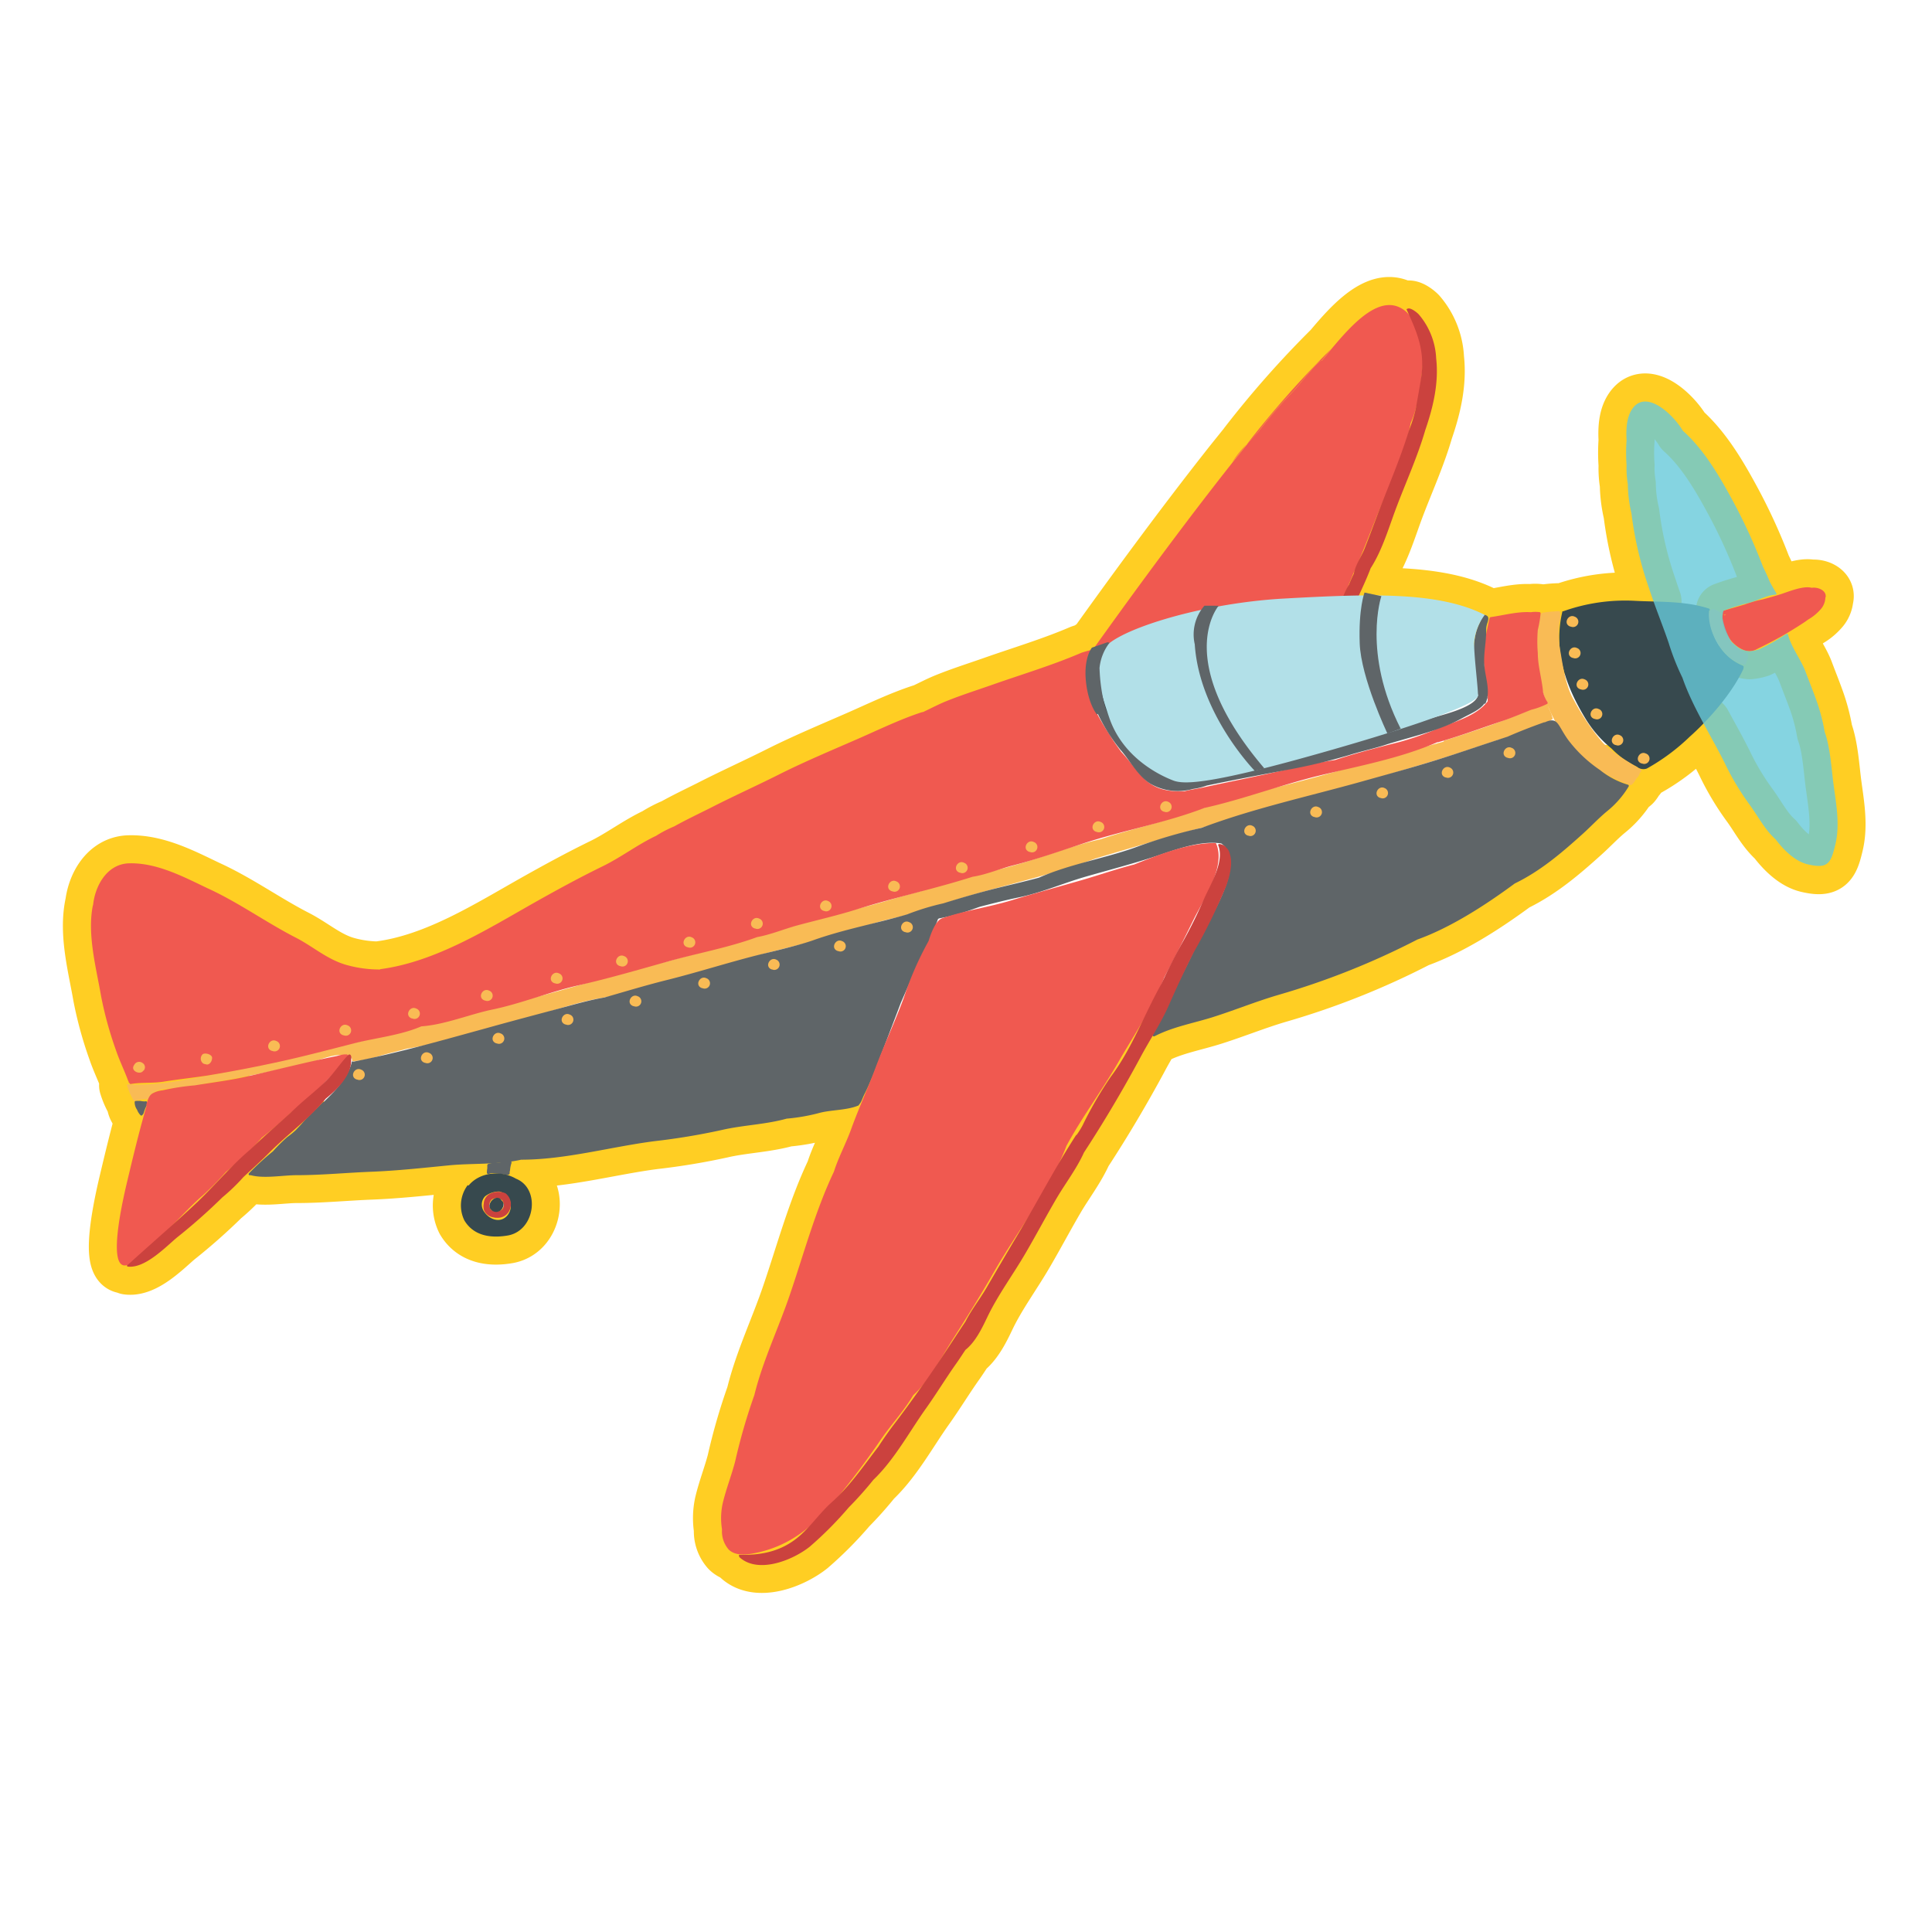 <svg xmlns="http://www.w3.org/2000/svg" width="1000" height="1000" viewBox="0 0 1000 1000"><defs><style>.cls-1{fill:none;stroke:#ffce23;stroke-linejoin:round;stroke-width:29px;}.cls-2{fill:#f05950;}.cls-3{fill:#cb423e;}.cls-4{fill:#37494e;}.cls-5{fill:#f9bb55;}.cls-6{fill:#5f6568;}.cls-7{opacity:0.8;}.cls-8{fill:#67c9d9;}.cls-9{fill:#b2e0e8;}</style></defs><title>ed_current</title><g id="outline"><path class="cls-1" d="M948.93,405.15c-1-7.83-1.68-18.64-4.47-26.31a97.17,97.17,0,0,0-4.63-17.27c-1.71-4.72-3.57-9.32-5.34-14.07-2.39-6.21-7.3-12.43-9-19a.62.62,0,0,0-.78-.41l-.09,0a104.1,104.1,0,0,1-14.13,8,24.23,24.23,0,0,1-4.91,1,13.44,13.44,0,0,1-1.56-.23,8.19,8.19,0,0,0,5.51-1,199.85,199.85,0,0,0,24.85-14.1l1.65-1.18a24.85,24.85,0,0,0,6.21-5.06,9.54,9.54,0,0,0,2.61-6.37l.12-.06c.53-3.48-3.95-5.37-7.21-4.88-4.47-1.21-12.12,2.08-16.06,3.32-3.11,1-6.21,1.83-9.32,2.7a55.34,55.34,0,0,0-9.32,2.64l-5.09,1.49-3.11.87-2.55.75a118.05,118.05,0,0,1,12.62-3.89c4.66-1.18,9.32-3.91,14.07-4.35a.5.5,0,0,0,.43-.75c-1.24-2-2.36-4-3.42-6-1.06-2.61-2.24-5.16-3.48-7.67a285.78,285.78,0,0,0-15.1-33.15c-7-13-15.19-27.31-26.41-37.28-4.72-8-17.46-20.16-24.85-12.86-4.22,4.22-4.63,11.49-4.26,17.83a88.63,88.63,0,0,0,0,12.89,50.26,50.26,0,0,0,.65,9.88,69.39,69.39,0,0,0,1.86,15,187,187,0,0,0,9,38.49c.77,2.39,1.59,4.78,2.44,7.15-3.09-.09-6.18-.17-9.24-.32a95.34,95.34,0,0,0-37.47,5.41h-.37a59,59,0,0,0-1.48,18.22A52.8,52.8,0,0,1,807,323a14.35,14.35,0,0,0,.47-6.21.59.59,0,0,0-.56-.43,63.21,63.21,0,0,0-8.64.81.4.4,0,0,0-.34.28.44.44,0,0,0-.25.22c-.17.36-.31.74-.47,1.11.06-.47.11-.95.16-1.42a.56.56,0,0,0-.4-.53,14.91,14.91,0,0,0-4.6,0c-6.87-.47-14.13,1.62-20.81,2.52a.9.9,0,0,0-.65.65c-.61,2.82-1.22,5.6-1.74,8.35,0-1,.07-2,0-3a11.67,11.67,0,0,1,.68-3.11c.62-2.05.87-3.45-1.43-4-14.39-7.31-32.87-9.77-55.12-10l-7.13-1.52s-.19.49-.46,1.51l-2.43,0c2-4.49,4.3-9.31,6.09-14.11,6.21-9.63,9.6-21.75,13.58-32.15,4.85-12.77,10.84-26,14.69-39.33,4.1-11.87,7.08-24.42,5.65-37.15a37.62,37.62,0,0,0-9-22.74c-.78-.87-4.54-4-6-2.83a.19.19,0,0,0-.19,0,.44.44,0,0,0,0,.56l1.05,2.3a15,15,0,0,0-1.67-1.71c-12.55-10.34-27.56,6.65-38.37,19.51-1.83,2.33-3.54,4.41-5.13,6.21h0c1.57-1.88,3.25-4,5.06-6.14a504.92,504.92,0,0,0-43.77,49.55l.44-.48-.34.41c-2.49,3.11-5,6.21-7.49,9.32-26.19,33.08-53.51,70.6-71.1,95.22l-1.6.55a9,9,0,0,0-.81,1.29,49.38,49.38,0,0,0-4.93,1.45c-15.13,6.49-30.76,11.12-46.26,16.59-7.89,2.76-15.84,5.28-23.58,8.42-4,1.62-8,3.76-12,5.62a.5.5,0,0,0-.4,0c-11.31,3.67-22.46,9.13-33.36,13.89-13.17,5.75-26.59,11.37-39.48,17.77-12.27,6.21-24.67,11.74-36.87,18-6.21,3.11-12.43,6.06-18.64,9.51a60.87,60.87,0,0,0-9.32,4.85c-9.54,4.5-18.08,11.09-27.62,15.75-11.53,5.62-23,11.87-34.17,18.14-24.85,14-51.88,31.22-80.77,35.1a.5.5,0,0,0-.31.19,63.13,63.13,0,0,1-17.71-2.45c-9.72-2.86-16.81-9.32-25.6-13.89-15.53-7.92-30-18.45-46-25.72-12.67-6.06-26.37-13.3-40.63-12.89-11.49.34-17.8,11.87-18.64,22.31v-.81c-3.11,15.16,1.62,32.28,4.19,47.19a191.05,191.05,0,0,0,7.7,28c1.55,4.6,3.63,9,5.41,13.48.93,2.33,1,2.73,1.15,2.64v.25a.65.65,0,0,0,.4.62l.19.28a.53.53,0,0,0,.59.25c5.53-.93,11.31-.31,16.93-1.21,7.42-1.18,14.91-2,22.37-3.11,2.55-.42,5.1-.87,7.66-1.32l-3.37.66c-14.23,2.64-30.1,6.21-44.64,5.16a.53.53,0,0,0-.28,0c-.34,0-.65.22-.59.59A37.09,37.09,0,0,0,69,569.36a.71.71,0,0,0,.9.46l.12-.05a18.64,18.64,0,0,1,6.55-.71h.07c-.2.49-.37,1-.53,1.48a1.35,1.35,0,0,0-.1-.28.81.81,0,0,0-.9-.16,9.6,9.6,0,0,1-2.24-.22,15.54,15.54,0,0,0-2.58,0,.62.62,0,0,0-.59.43,6.68,6.68,0,0,0,1.24,4.1,8.23,8.23,0,0,0,1.83,2.89.62.62,0,0,0,.78,0,3.32,3.32,0,0,0,1.06-2.05c.25-.56.43-1.18.59-1.55s.5-1,.71-1.55l.06,0h0c-.56,1.62-1,3.35-1.55,5.31-3.11,11.12-5.84,22.49-8.51,33.71C64.64,616.61,55.23,655,64.58,655a4.91,4.91,0,0,0,1.46-.26l-.18.14a.43.43,0,0,0,.19.71c8.67,1.18,19.2-9.6,25.29-14.82a299,299,0,0,0,23.77-21,99.13,99.13,0,0,0,10.84-10.44c4.57-4.32,9.32-8.51,13.73-13,5.58-5.58,11.81-10.71,17.73-16.11-.32.35-.65.7-1,1-1.06,1.24-2.24,2.42-3.36,3.63a44.94,44.94,0,0,1-4.44,3.63,91,91,0,0,0-7.42,7.39,138.81,138.81,0,0,0-12.43,11.43.59.59,0,0,0,.71.9h.22c6.87,1.89,16.74,0,23.8,0,12.8,0,25.72-1.27,38.52-1.77,13.61-.53,26.93-2,40.39-3.32,6.66-.65,14-.65,21.18-1-.29.08-.58.16-.87.26a.71.71,0,0,0-.53.68v1.62A11.37,11.37,0,0,0,252,607a.75.75,0,0,0,1.09.62,7.31,7.31,0,0,1,4.17-.22c-5.68-.14-11.35,2-14.8,6.31a.34.34,0,0,0-.62,0,17.58,17.58,0,0,0-1.52,18c4.91,8.2,14.07,9.32,22.8,7.74,13.92-2.76,16.71-24.23,3.91-29.36a19.37,19.37,0,0,0-4.62-1.94,1.79,1.79,0,0,0,1-.23.75.75,0,0,0,.37-.62v-.87a1.89,1.89,0,0,0,.19-.71,15.53,15.53,0,0,1,.71-3.73.73.73,0,0,0-.17-.78c1.74-.25,3.46-.55,5.14-.93,23,0,46.38-6.68,69.12-9.6a345.51,345.51,0,0,0,34.76-5.78c11-2.55,22.71-2.83,33.55-5.87a97.6,97.6,0,0,0,17.52-3.11c6.21-1.49,13.79-1.24,19.57-3.67a.68.68,0,0,0,.43-.56c1.24-1.18,1.55-3.11,3.11-6.06.76-1.53,1.48-3.1,2.18-4.69-3.13,7.75-6.45,15.43-9.3,23.27-2.73,7.64-6.59,14.6-9,22.24-9.57,20.13-15.53,42.37-22.71,63.41-5.81,17.27-14.1,34.36-18.48,52.25a301.91,301.91,0,0,0-9.94,34.36c-1.93,7.39-4.78,14.51-6.52,22a35.91,35.91,0,0,0-.28,13.11A14.41,14.41,0,0,0,377.13,802c4,4,11.15,2.49,15.87,1.4a61.48,61.48,0,0,0,25-12.47,50.28,50.28,0,0,1-7,6.26c-8.61,6.21-18.11,7.74-28.36,7.52a.34.34,0,0,0,0,.65.43.43,0,0,0,0,.5c9.66,8.95,27.71,1.62,36.47-5.37a188,188,0,0,0,20.16-20.29,183.56,183.56,0,0,0,12.77-14.32C462.9,755.6,470.73,741,479.28,729c5.47-7.67,10.34-15.72,15.78-23.39,1.65-2.33,3.11-4.63,4.66-6.93,5.09-4,8.54-11.12,11.25-16.81,5.59-11.71,13.51-22.27,20-33.49,5.44-9.32,10.56-19,16.09-28.43,4.38-7.42,10.31-15.19,14-23.42,10.28-15.72,20.1-32.31,29-48.84,2.09-3.95,4.36-7.79,6.6-11.64a.76.76,0,0,0,.26.24.78.78,0,0,0,.75,0c9.69-5,20.47-6.77,30.72-10.07,11.09-3.54,21.75-7.89,33-11.21a397,397,0,0,0,72.29-28.77c17.3-6.21,35.26-17.83,50.39-29,13.3-6.46,24.08-15.69,34.95-25.47,4.29-3.85,8.23-8.11,12.67-11.8a48.93,48.93,0,0,0,11.25-12.8.68.68,0,0,0-.13-1l-.05,0A42.4,42.4,0,0,1,830,400a61.35,61.35,0,0,0,13.89,6.37.75.75,0,0,0,.93-.71c0,1,1.68-1.83,2.33-2.8l.22-.22a5.09,5.09,0,0,0,1.43-2.52l.56-.68a.65.65,0,0,0-.16-1.12c-1.47-.95-3-1.86-4.45-2.77.81.45,1.63.88,2.47,1.28a5.31,5.31,0,0,0,5.22,1,106.68,106.68,0,0,0,22.18-16.46c2.31-2.06,4.7-4.35,7.08-6.79,3.7,6.85,7.56,13.63,11,20.56a135,135,0,0,0,12.71,21.31c4.57,6.21,7.92,13,13.58,18.11,4.57,6,10.38,11.56,16.84,13,10.22,2.33,11.8-.4,14.2-10.72S950.26,415.4,948.93,405.15Z"/><g id="Layer_8" data-name="Layer 8"><path class="cls-2" d="M736.38,188.74c-.84,9.69-2.14,21.16-6.21,30.23a139.58,139.58,0,0,1-10.22,31.41c-7.33,15.32-12.64,31.5-19.7,47-3.51,9.07-8,17.74-11.8,26.65h0c-.78.37-10.53,5-26.06,10.9-26.53,10.07-70,23.92-114.6,26.65,0,0,46.6-67.19,90.09-122.12,2.52-3.11,5-6.21,7.49-9.32s4.94-5.31,7-8a205,205,0,0,1,15.78-18.33c5.34-5.44,9.57-12,15.32-17a.4.4,0,0,1,.56,0c1.58-1.8,3.29-3.88,5.13-6.21,10.81-12.86,25.82-29.85,38.37-19.51C734.11,166.66,737.09,180.64,736.38,188.74Z"/><path class="cls-2" d="M637.74,239.32a66.26,66.26,0,0,1,7.49-9.32C642.77,233.11,640.26,236.21,637.74,239.32Z"/><path class="cls-2" d="M688.47,324c-1.15,2.61-8.39,4.57-10.84,5.72-1.62.75-3.11,1.4-4.82,2.05a14,14,0,0,1-8.73,2.67,2.89,2.89,0,0,0-.9.43.47.47,0,0,1-.62,0h0C677.94,329,687.7,324.41,688.47,324Z"/><path class="cls-2" d="M689,180.64c-1.83,2.21-3.54,4.32-5.13,6.21a.4.4,0,0,0-.56,0c-5.72,5-9.94,11.59-15.32,17a205,205,0,0,0-15.78,18.33c-2.05,2.67-4.54,5.28-7,8A504.94,504.94,0,0,1,689,180.64Z"/><path class="cls-3" d="M743.36,185.48a37.62,37.62,0,0,0-9-22.74c-.78-.87-4.54-4-6-2.83a.19.19,0,0,0-.19,0h0a.43.43,0,0,0,0,.56h0c5.59,12.12,9.54,21.56,7.33,35.51-.81,5.19-1.77,10.31-2.7,15.53a76.42,76.42,0,0,1-3.51,11.21h0c-4.5,14.79-10.75,29-16.22,43.49-2.27,6-4.47,12-6.87,18-1.58,3.91-4.72,8.29-5.44,12.67h0c-.93,1.9-1.74,3.82-2.55,5.75-2.3,3.54-3.42,7.8-5.44,11.49-1.09,2-1.71,4-3.11,5.87-.43.68-1.65,2.08-1.4,3.11a.59.59,0,0,0,0,.43v.22a.59.59,0,0,0,.5.28l3.11,1.43a.44.44,0,0,0,.5.43c.25,0,.31.22.47,0,1.34-1.37,3.11-2,4-3.76A15.75,15.75,0,0,0,698,319a86.17,86.17,0,0,0,4.57-9.07c2.24-4.94,4.85-10.41,6.87-15.81,6.21-9.63,9.6-21.75,13.58-32.15,4.85-12.77,10.84-26,14.69-39.33h0C741.81,210.77,744.79,198.22,743.36,185.48Z"/><path class="cls-4" d="M902.08,344.54c-11.56-4.6-17.3-16.65-17.52-28.33a.65.65,0,0,0,0-1.21c-12.24-4-25.29-3.36-38-4a95.34,95.34,0,0,0-37.47,5.41h-.37c-4.85,20.22,1.52,38.58,12.15,55.92a60.55,60.55,0,0,0,13.3,15.16,45.7,45.7,0,0,0,13,9.32,5.31,5.31,0,0,0,5.22,1,106.68,106.68,0,0,0,22.18-16.46c10.25-9.13,22-22.68,27.8-35.1a.75.75,0,0,0,0-.47.78.78,0,0,0-.37-1.21Z"/><path class="cls-5" d="M903.85,338a18.2,18.2,0,0,1-10-10.1c-1.46-2.83-3.95-6.74-2.86-10.07a.37.37,0,0,0-.19-.43,9.51,9.51,0,0,0-4.41-2.21.34.34,0,0,0-.4.4c-2.52.37-1.15,7.21-.37,9.79,2.36,7.92,8.73,17,17.37,18.64a.53.53,0,0,0,.65-.37h0C903.88,342.43,906.12,338.73,903.85,338Z"/><path class="cls-2" d="M944.95,309.12c.53-3.48-3.95-5.37-7.21-4.88-4.47-1.21-12.12,2.08-16.06,3.32-3.11,1-6.21,1.83-9.32,2.7h0a55.33,55.33,0,0,0-9.32,2.64l-5.09,1.49-3.11.87h0l-2.73.81a.47.47,0,0,0-.34.43l-.19.22v.37c-.37,1.15,1.43,1.65,1.8.5-1,2.76-2-2.36-2,2.83a23.8,23.8,0,0,0,2.73,8.36,17.4,17.4,0,0,0,8.73,7.83,8.2,8.2,0,0,0,6.65-.71,199.87,199.87,0,0,0,24.85-14.1l1.65-1.18a24.85,24.85,0,0,0,6.21-5.06,9.54,9.54,0,0,0,2.61-6.37Z"/><path class="cls-5" d="M849.24,398.31c-6.83-4.41-14.13-8-19.79-14.07a123.76,123.76,0,0,1-14.6-21.5c-4.26-6.93-5.81-17.43-7.15-25.32A52.81,52.81,0,0,1,807,323a14.35,14.35,0,0,0,.47-6.21.59.59,0,0,0-.56-.43,63.22,63.22,0,0,0-8.64.81.4.4,0,0,0-.34.28.43.43,0,0,0-.25.22c-6,12.43-2.45,31.07,1.74,43.31,7.15,20.53,23.21,38.71,44.45,45.36a.75.75,0,0,0,.93-.71c0,1,1.68-1.83,2.33-2.8l.22-.22h0a5.09,5.09,0,0,0,1.43-2.52l.56-.68a.65.65,0,0,0-.16-1.12Z"/><path class="cls-5" d="M803.69,371.66l-.31-.65a.34.34,0,0,0,0-.19,17.37,17.37,0,0,0-1.68-4,14.28,14.28,0,0,1-.43-2,.93.93,0,0,0-1.37-.78,9.57,9.57,0,0,1-2.3,1,65.61,65.61,0,0,0-7.58,3.11c-13.86,5.87-28.18,10.72-42.53,15.19a.34.34,0,0,0-.22.5c-7.11,2.05-36.38,9.72-39.48,10.66q-25.21,7.74-50.79,13.92c-17.09,4.1-34.17,9.82-50.95,15.19-12,3.82-24.32,6.74-36.28,10.75-16.62,3.73-32.9,10.53-49.36,14.79-14.2,3.67-29.64,7.15-43.8,12.15-9.07,2.21-18,5.25-27.06,7.58-12.64,3.26-25.32,6.52-37.87,10.13-10.53,3.11-21.28,5.59-31.62,9.1-11,3.73-22.71,6-33.86,9.32-18.64,4.44-37.43,10-55.92,15.19-19.7,5.56-39.83,9.85-59.52,15.53-14.54,2.92-28.92,7.11-43.34,10.66-11.77,2.89-24.08,5.28-35.79,8.82-13.58,2.39-26.9,5.84-40.39,8.39-14.23,2.64-30.1,6.21-44.64,5.16a.53.53,0,0,0-.28,0c-.34,0-.65.22-.59.59A37.09,37.09,0,0,0,69,569.36a.71.71,0,0,0,.9.46l.12-.05a18.64,18.64,0,0,1,6.55-.71.62.62,0,0,0,.59-.47c.47-2.27,3.11-3.76,6.68-4.75,7.24-1,15-.75,21.9-2.92h0c9.1-1.4,18.14-3.11,27.18-4.88s17.12-3.85,25.69-5.62c7.8-1.62,15.53-6.46,23-3.29a2.45,2.45,0,0,1,.59,1.65.53.53,0,0,0,.53.53,59.68,59.68,0,0,0,14.85-3.11c4.32-1.18,8.61-2.17,12.86-3.36,21.22-3.45,42.59-10.78,63.28-16.22,11.87-3.11,23.61-7.46,35.69-9.72a204,204,0,0,0,31.25-8c16.34-2.86,32.9-9,48.49-13.48,16.28-4.69,33.71-8,49.71-13.76,7.67-1.62,15.16-4.6,22.83-6.21a282.69,282.69,0,0,0,30.91-9c24.67-7.89,50-12.89,74.31-22.06q20.81-6.21,41.66-12.27c20-5.72,40.66-10.44,60.33-17.21,10.53-1.52,21-5.56,31.07-8.45,11.87-3.39,23.61-7.11,35.45-10.59,12.64-3.73,25-7.86,37.53-12.08,9.32-3.11,22.62-5.19,30.35-11.46A.56.56,0,0,0,803.69,371.66Z"/><path class="cls-6" d="M842.74,406.2a42.4,42.4,0,0,1-14.63-7.67,68.87,68.87,0,0,1-16.59-15.78c-5.47-7.7-5.06-12-12-8.85a.4.4,0,0,0-.4,0c-6.21,2.21-12.64,4.69-18.86,7.42-12.18,3.91-24.26,8.14-36.5,12-12.77,4-25.82,7.52-38.74,11.15-27.49,7.7-56.2,13.92-83,24a263.56,263.56,0,0,0-33.46,9.82c-16.4,6-34.76,8.88-50.82,16-8.7,2.33-17.49,4.29-26.22,6.55-7.8,2.05-15.53,4.32-23.3,6.74a127.86,127.86,0,0,0-18.64,5.69c-16.19,4.75-32.93,7.77-48.8,13.45-8.82,3.11-27.21,7.27-27.4,7.33-16.81,4.22-32.49,9.32-48.8,13.36-10.66,2.67-21.16,5.87-31.69,8.88-8,1.37-16.06,3.73-23.7,5.78-12.43,3.32-24.85,6.59-37.28,10.07-22.65,6.21-45.88,12.89-69,17.37a.53.53,0,0,0-.87.25h0a.4.4,0,0,0,0,.22c-2.08,7.86-8.17,14.35-14.51,20.44a.31.31,0,0,0-.31,0c-1.15,1.09-2.27,2.27-3.42,3.45-2.64,2.49-5.16,4.94-7.33,7.42-1.06,1.24-2.24,2.42-3.36,3.63a45,45,0,0,1-4.44,3.63,91,91,0,0,0-7.42,7.39,138.8,138.8,0,0,0-12.43,11.43.59.59,0,0,0,.71.9h.22c6.87,1.9,16.74,0,23.8,0,12.8,0,25.72-1.27,38.52-1.77,13.61-.53,26.93-2,40.39-3.32,11.74-1.15,25.5-.25,37.28-2.92,23,0,46.38-6.68,69.12-9.6a345.54,345.54,0,0,0,34.76-5.78c11-2.55,22.71-2.83,33.55-5.87a97.61,97.61,0,0,0,17.52-3.11c6.21-1.49,13.79-1.24,19.57-3.67a.68.68,0,0,0,.43-.56c1.24-1.18,1.55-3.11,3.11-6.06,3.45-6.93,6.21-14.69,9.13-22,3.11-8.11,6.21-16.31,9.32-24.51,2.73-6.21,5.44-12.61,8.45-18.79a237,237,0,0,0,10.84-24.67l.53-.28A81.24,81.24,0,0,0,496,473c3.79-.93,7.52-2.42,11.28-3.7,6.74-1.74,13.54-3.48,20.32-4.88,11.93-2.49,23-7.42,34.64-10.75s22.65-6.21,33.83-9.79,24.6-9.1,36.07-7.3C646,446.34,625.5,476,620.38,487.1c-7.52,16.25-16.28,32-23.8,48.18a.78.78,0,0,0,1.06,1.06c9.69-5,20.47-6.77,30.72-10.07,11.09-3.54,21.75-7.89,33-11.21a397,397,0,0,0,72.29-28.77h0c17.3-6.21,35.26-17.83,50.39-29,13.3-6.46,24.08-15.69,34.95-25.47,4.29-3.85,8.23-8.11,12.67-11.8a48.93,48.93,0,0,0,11.25-12.8.68.68,0,0,0-.13-1Z"/><path class="cls-6" d="M75.11,570.08a9.6,9.6,0,0,1-2.24-.22,15.53,15.53,0,0,0-2.58,0,.62.62,0,0,0-.59.43,6.68,6.68,0,0,0,1.24,4.1,8.23,8.23,0,0,0,1.83,2.89.62.62,0,0,0,.78,0,3.32,3.32,0,0,0,1.06-2.05c.25-.56.43-1.18.59-1.55.43-1,1.37-2.42.81-3.45A.81.81,0,0,0,75.11,570.08Z"/><path class="cls-2" d="M179.31,545.75h-1.09a21.74,21.74,0,0,0-3.76.81c-15.53,3.11-31.07,7.11-46.6,10.62-8.85,2-18,3.11-27,4.6a125.29,125.29,0,0,0-16.62,2.55A13.33,13.33,0,0,0,78.87,566c-1.83,1.06-2.49,3.73-3.11,5.59a.43.43,0,0,0,.21.58h0c-.56,1.62-1,3.36-1.55,5.31-3.11,11.12-5.84,22.49-8.51,33.71C64.64,616.61,55.23,655,64.58,655c4.75,0,10.66-8.51,14.1-11.21,9.54-7.52,17.12-17.15,26.31-25.07a140.36,140.36,0,0,0,11.93-12.12,152.56,152.56,0,0,0,18.64-17.8A181.42,181.42,0,0,0,150.41,576a109.57,109.57,0,0,0,16.65-14.63c2.8-3.11,5.75-5.78,8.54-8.73a18.64,18.64,0,0,0,4.44-5.78.78.78,0,0,0-.75-1.12Z"/><path class="cls-3" d="M181.6,546.34a.78.78,0,0,0-1.27-.34c-3.29,3.29-5.75,7-8.82,10.53-5.44,6.21-12.24,11.09-18.24,16.74-7.83,7.36-16.06,14.32-23.77,21.75-10.16,8.61-18.79,19.17-28.49,28.24-11.28,10.59-23,20.63-34.45,31.07a4.35,4.35,0,0,0-.71.53.43.43,0,0,0,.19.71c8.67,1.18,19.2-9.6,25.29-14.82a299.06,299.06,0,0,0,23.77-21,99.13,99.13,0,0,0,10.84-10.44c4.57-4.32,9.32-8.51,13.73-13,9.32-9.32,20.5-17.4,28.89-27.59,6-4.91,13.58-12.18,13.17-20.38h0A2.73,2.73,0,0,0,181.6,546.34Z"/><path class="cls-6" d="M264.74,602c.25-.87-.65-1.21-1.27-.84,0,0,0-.16-.28-.22h-.4a3.51,3.51,0,0,0-1.9.31,16,16,0,0,1-4.19.59h-.59a11.71,11.71,0,0,0-3.36.62.71.71,0,0,0-.53.68v1.62A11.37,11.37,0,0,0,252,607a.75.75,0,0,0,1.09.62c2-.93,4.32,0,6.43,0,1.24,0,2.8,1,3.91.31a.75.75,0,0,0,.37-.62v-.87a1.89,1.89,0,0,0,.19-.71A15.53,15.53,0,0,1,264.74,602Z"/><path class="cls-4" d="M267.07,610.09c-7.83-4.6-19-3.32-24.57,3.6a.34.34,0,0,0-.62,0,17.58,17.58,0,0,0-1.52,18c4.91,8.2,14.07,9.32,22.8,7.74C277.07,636.68,279.87,615.21,267.07,610.09Zm-8.67,6.62a7.67,7.67,0,0,1,4,12.64c-3.73,4-9.13,1.68-11.68-2a6.21,6.21,0,0,1,.31-8.08,11.68,11.68,0,0,1,7.39-2.55Z"/><path class="cls-3" d="M261.66,617.67a9.32,9.32,0,0,0-8.48.47,6,6,0,0,0-2.8,4.85,6.65,6.65,0,0,0,0,2.7V626a6.21,6.21,0,0,0,5.09,4.13,6.93,6.93,0,0,0,1.06.19H257a6.9,6.9,0,0,0,1,0,6.59,6.59,0,0,0,6-4.54A7.15,7.15,0,0,0,261.66,617.67Zm-7,3.11a4.54,4.54,0,0,1,5.13.34,3.85,3.85,0,0,1,.22,4.82,4.91,4.91,0,0,1-5.9.25,4,4,0,0,1,.59-5.47Z"/><path class="cls-4" d="M259.67,621.43a3.45,3.45,0,0,0-.59-.78c-1.77-1.62-4.47,0-5.28,1.9a2.83,2.83,0,0,0-.19,2.83,3.63,3.63,0,0,0,5.62,1C260.6,625.19,261.35,622.55,259.67,621.43Z"/><path class="cls-2" d="M800.77,363.15a17.05,17.05,0,0,1-2.08-4.88c-.56-6.71-2.7-13.33-2.73-20.22a75,75,0,0,1,0-12,58.32,58.32,0,0,0,1.46-8.64.56.56,0,0,0-.4-.53,14.91,14.91,0,0,0-4.6,0c-6.87-.47-14.13,1.62-20.81,2.52a.9.9,0,0,0-.65.65C769,329,767,337.46,768.37,346.22a15.07,15.07,0,0,0,.84,5.47,14.17,14.17,0,0,0,.22,3.11A38.27,38.27,0,0,1,770,363c-5.78,7.7-17.33,10.59-25.75,14.07a151.7,151.7,0,0,1-19.88,7c-11.09,2.8-22.4,5.69-33.33,9.32-12.43,1.74-24.6,4.91-36.66,7.52-10.5,2.27-21,4.35-31.59,6.68-3.11.68-6.52,1.09-9.6,1.93-9.32.31-16.12-.87-22.77-8.33-3.11-3.6-6-7.61-10.16-12.12-2.05-2.89-4.22-5.81-6-8.95a112.34,112.34,0,0,1-7.3-12.43l-1.27-3.26c-2.58-7.83-6.68-22,0-28,.62-.56-5.47,1.21-6.21,1.55-15.13,6.49-30.75,11.12-46.26,16.59-7.89,2.76-15.84,5.28-23.58,8.42-4,1.62-8,3.76-12,5.62a.5.5,0,0,0-.4,0c-11.31,3.67-22.46,9.13-33.36,13.89-13.17,5.75-26.59,11.37-39.48,17.77-12.27,6.21-24.67,11.74-36.87,18-6.21,3.11-12.43,6.06-18.64,9.51a60.85,60.85,0,0,0-9.32,4.85c-9.54,4.5-18.08,11.09-27.62,15.75-11.53,5.62-23,11.87-34.17,18.14-24.85,14-51.88,31.22-80.77,35.1a.5.5,0,0,0-.31.19,63.13,63.13,0,0,1-17.71-2.45c-9.72-2.86-16.81-9.32-25.6-13.89-15.53-7.92-30-18.45-46-25.72-12.67-6.06-26.37-13.3-40.63-12.89-11.49.34-17.8,11.87-18.64,22.31v-.81c-3.11,15.16,1.62,32.28,4.19,47.19a191.05,191.05,0,0,0,7.7,28c1.55,4.6,3.63,9,5.41,13.48.93,2.33,1,2.73,1.15,2.64v.25a.65.65,0,0,0,.4.62l.19.28a.53.53,0,0,0,.59.25c5.53-.93,11.31-.31,16.93-1.21,7.42-1.18,14.91-2,22.37-3.11q18.64-3.08,37.28-7.15c13.36-2.89,26.56-6.46,39.83-9.79,11-2.73,23.33-4,33.92-8.57,12.27-.87,24.85-6.21,36.78-8.7,14.91-3.11,29.23-9,44.11-12.43,15.91-3.6,31.75-8.26,47.47-12.64,14.94-4.16,30.82-7.05,45.45-12.43,6.9-1.24,14-4.19,20.6-6,10.34-2.8,20.78-5.16,31.07-8.39,19.73-6.21,40.14-10.56,59.86-16.84,7.15-1.09,14.45-4.29,21.4-6,11.93-3.11,23.45-7.11,35.1-11,20.88-6.93,43-10.75,63.56-18.64,20.16-4.5,39.73-12,59.8-16.84s41.69-8.88,60.73-17.18a.65.65,0,0,0,.43,0c11-3.11,21.9-7.18,32.81-10.84,5.22-1.74,10.19-3.88,15.28-5.93a39.21,39.21,0,0,0,8.39-3.11A.9.9,0,0,0,800.77,363.15Z"/><path class="cls-2" d="M629.51,436.71a.71.71,0,0,0-.62-.37c-13.92,0-28.77,5.93-41.85,11.12-9.1,2.33-18.11,5.47-27.09,8.08-12.08,3.51-24.29,6.77-36.32,10.44s-24.29,5.28-36,9.32c-3.11,1.12-5.47,6.8-7,11.77a168.59,168.59,0,0,0-12.77,29.23c-4.54,12.43-10.19,24.26-14.79,36.63-3.91,10.5-8.61,20.75-12.43,31.28-2.73,7.64-6.59,14.6-9,22.24-9.57,20.13-15.53,42.37-22.71,63.4-5.81,17.27-14.1,34.36-18.48,52.25a301.93,301.93,0,0,0-9.94,34.36c-1.93,7.39-4.78,14.51-6.52,22a35.91,35.91,0,0,0-.28,13.11A14.41,14.41,0,0,0,377.13,802c4,4,11.15,2.49,15.87,1.4,19.29-4.57,31.56-16.93,43.49-32,6.62-8.29,13.11-17,19.14-25.85,5.44-8,12.18-15.13,17.09-23.45,8.54-7.49,15.07-20.6,21-29.79,7.15-11.18,14.2-22.52,20.78-34C526.71,637,543.21,616.27,552,593.09c8.11-15,18.64-29,27.06-43.71,7.8-13.58,17.92-28.24,23.58-43.49,5.22-9.85,10.22-19.85,15.1-29.79S634.64,448.64,629.51,436.71Z"/><path class="cls-3" d="M636.56,442a5.78,5.78,0,0,0-1-2.33,10.62,10.62,0,0,0-1-1.09l-.22-.28h0a5.16,5.16,0,0,0-3.11-1.43h-.4a.53.53,0,0,0-.28.65c3.42,8.36-4.13,20.44-7.46,28a245.73,245.73,0,0,1-11,22.21c-4.1,7.21-7.49,14.13-10.9,21.44C592.26,525,586,542.58,575,557.25a197.6,197.6,0,0,0-14.63,25.19,43.13,43.13,0,0,1-3.11,5,.4.4,0,0,0-.34.19c-10.75,16.62-19.82,34.17-30,51.2q-8.29,13.92-16.46,28c-3.39,5.78-7.7,11.18-10.72,17.18-7.46,11.15-14.66,22.52-22.52,33.43-4.38,6.21-8.73,12.21-13.23,18.17-3.11,4-6.4,8.61-9.32,13.14-7.7,10-14.69,20.38-24.36,29-6.93,6.21-11.68,14-19.29,19.51-8.61,6.21-18.11,7.74-28.36,7.52a.34.34,0,0,0,0,.65.43.43,0,0,0,0,.5c9.66,8.95,27.71,1.62,36.47-5.37a188,188,0,0,0,20.16-20.29,183.6,183.6,0,0,0,12.77-14.32C462.9,755.6,470.73,741,479.28,729c5.47-7.67,10.34-15.72,15.78-23.39,1.65-2.33,3.11-4.63,4.66-6.93,5.09-4,8.54-11.12,11.25-16.81,5.59-11.71,13.51-22.27,20-33.49,5.44-9.32,10.56-19,16.09-28.43,4.38-7.42,10.31-15.19,14-23.42,10.28-15.72,20.1-32.31,29-48.84,4.94-9.32,10.87-18.08,15.07-27.68s8.29-18.2,12.77-27.15a298.23,298.23,0,0,0,16.74-34.17C636.31,454,638.27,447.21,636.56,442Z"/><path class="cls-6" d="M769.93,322.26c.62-2.05.87-3.45-1.43-4-1.27-.31-2.05,2-2.45,3.82-5.44,10.28-3.11,26.59-1.06,37.9-1.65,6.87-21.75,10.66-27.62,12.83-6.77,2.49-14.79,3.85-21.4,7-18.89,4.54-37.47,10.66-56.45,15-8.76,2-17.8,2.42-26.56,4.22s-20.29,5.5-28.7,2.76A54.89,54.89,0,0,1,592,393.34c-3.7-4.13-7.49-8-10.94-12.43a81.83,81.83,0,0,1-13.23-28h-.43a16.19,16.19,0,0,0,0,14.79A93,93,0,0,0,579.87,388c5.22,5.84,9,13.79,15.87,17.83a28.7,28.7,0,0,0,21.75,2.52,33.08,33.08,0,0,0,7.11-1.74c13.61-2.86,27.24-5.41,40.94-8a303.92,303.92,0,0,0,33.15-7.89c6.52-2.05,13.27-3.42,19.7-5.62,14.66-4.41,27-7.15,38-13.14,4.91-2.67,9.51-4.44,11.9-7.77a.43.43,0,0,0,.6-.14l0,0a12.21,12.21,0,0,0,.84-2.39.43.43,0,0,0,.19-.34v-.65c.78-4.94-1-10.38-1.52-15.25-.81-6.77,1.06-13.3.84-19.91A11.67,11.67,0,0,1,769.93,322.26Z"/><path class="cls-4" d="M617.05,399.4C609,389.27,598.41,381.51,591,370.54a152.22,152.22,0,0,1-9.51-14c-2.7-5.22-3.29-10.78-5.34-16.15a.75.75,0,0,0-1.43,0c-3.63,9.63,7.05,21.75,11.62,29a173.62,173.62,0,0,0,28.39,32.06h0A1.54,1.54,0,1,0,617.05,399.4Z"/><path class="cls-4" d="M613.11,400.46a22.74,22.74,0,0,0-4.82-4.75c-.81-.9-1.52-1.74-2-2.3-3.95-5.22-8.57-10-12.8-15.07-8.79-10.44-17.15-21.75-18.83-35.63a.81.81,0,0,0-1.55-.22,10.41,10.41,0,0,0-.68,1.74v.19c-2.05,3.11-4.85,6.21-4.22,10a62.38,62.38,0,0,0,10.13,23.08c7,10.75,19.73,28,34.64,24.67h.19a.59.59,0,0,0,.43-.68A.81.81,0,0,0,613.11,400.46Z"/><g class="cls-7"><path class="cls-8" d="M948.93,405.15c-1-7.83-1.68-18.64-4.47-26.31a97.17,97.17,0,0,0-4.63-17.27c-1.71-4.72-3.57-9.32-5.34-14.07-2.39-6.21-7.3-12.43-9-19a.62.62,0,0,0-.78-.41l-.09,0a104.1,104.1,0,0,1-14.13,8,24.23,24.23,0,0,1-4.91,1,13.45,13.45,0,0,1-5.59-1.74c-.75-.62-1.55-1.18-2.27-1.83l-1.52-1.37a35,35,0,0,1-4.57-12,9.32,9.32,0,0,1,.53-4.07,118,118,0,0,1,12.77-3.95c4.66-1.18,9.32-3.91,14.07-4.35a.5.5,0,0,0,.43-.75c-1.24-2-2.36-4-3.42-6-1.06-2.61-2.24-5.16-3.48-7.67a285.8,285.8,0,0,0-15.1-33.15c-7-13-15.19-27.31-26.41-37.28-4.72-8-17.46-20.16-24.85-12.86-4.22,4.22-4.63,11.49-4.26,17.83a88.64,88.64,0,0,0,0,12.89,50.27,50.27,0,0,0,.65,9.88,69.4,69.4,0,0,0,1.86,15,187,187,0,0,0,9,38.49c3.11,9.63,7,19,10.28,28.61a124.26,124.26,0,0,0,7.11,18c5.41,15.53,14.63,29.54,21.93,44.24a135,135,0,0,0,12.71,21.31c4.57,6.21,7.92,13,13.58,18.11,4.57,6,10.38,11.56,16.84,13,10.22,2.33,11.8-.4,14.2-10.72S950.26,415.4,948.93,405.15Z"/></g><path class="cls-5" d="M73.74,550.16a2.89,2.89,0,0,0-4.29,1.06c-2.24,3.11,3.11,5.28,4.6,3.11a5.13,5.13,0,0,0,.43-.34,2.58,2.58,0,0,0-.75-3.82Z"/><path class="cls-5" d="M105,545.6a3.11,3.11,0,0,0,0,4.72,2.64,2.64,0,0,0,1.4.5h0c1.9.81,3.32-1.43,3.36-3C110.15,545.91,106.49,544.76,105,545.6Z"/><path class="cls-5" d="M142.93,538.79c-3.11-1.46-5.75,3.11-2.92,4.82a2.7,2.7,0,0,0,1.12.4,2.18,2.18,0,0,0,.59.16,2.76,2.76,0,0,0,1.21-5.37Z"/><path class="cls-5" d="M179.8,530.68c-3.11-1.46-5.75,3.11-2.92,4.82a2.64,2.64,0,0,0,1.12.4,1.93,1.93,0,0,0,.59.16,2.76,2.76,0,0,0,1.21-5.37Z"/><path class="cls-5" d="M186.85,553.61c-3.11-1.46-5.75,3.11-2.92,4.82a2.8,2.8,0,0,0,1.12.4,2.14,2.14,0,0,0,.59.16,2.76,2.76,0,0,0,1.21-5.37Z"/><path class="cls-5" d="M215.37,522c-3.11-1.46-5.75,3.11-2.92,4.82a2.67,2.67,0,0,0,1.12.4,2.14,2.14,0,0,0,.59.16,2.76,2.76,0,0,0,1.21-5.37Z"/><path class="cls-5" d="M222,544.94c-3.11-1.46-5.75,3.11-2.92,4.82a2.77,2.77,0,0,0,1.12.4,1.93,1.93,0,0,0,.59.16,2.76,2.76,0,0,0,1.21-5.37Z"/><path class="cls-5" d="M259.08,534.88c-3.11-1.46-5.75,3.11-2.92,4.82a2.67,2.67,0,0,0,1.12.4,1.83,1.83,0,0,0,.59.16,2.76,2.76,0,0,0,1.21-5.37Z"/><path class="cls-5" d="M253.06,512.7c-3.11-1.46-5.75,3.11-2.92,4.82a2.67,2.67,0,0,0,1.12.4,2.18,2.18,0,0,0,.59.16,2.76,2.76,0,0,0,1.21-5.37Z"/><path class="cls-5" d="M289.22,503.78c-3.11-1.46-5.75,3.11-2.92,4.82a2.77,2.77,0,0,0,1.12.4,1.93,1.93,0,0,0,.59.16,2.76,2.76,0,0,0,1.21-5.37Z"/><path class="cls-5" d="M294.84,525.12c-3.11-1.46-5.75,3.11-2.92,4.82a2.64,2.64,0,0,0,1.12.4,2,2,0,0,0,.59.16,2.76,2.76,0,0,0,1.21-5.37Z"/><path class="cls-5" d="M323,494.87c-3.11-1.46-5.75,3.11-2.92,4.82a2.77,2.77,0,0,0,1.12.4,2.05,2.05,0,0,0,.59.16,2.76,2.76,0,0,0,1.21-5.37Z"/><path class="cls-5" d="M330,515.62c-3.11-1.46-5.75,3.11-2.92,4.82a2.64,2.64,0,0,0,1.12.4,1.93,1.93,0,0,0,.59.16,2.76,2.76,0,0,0,1.21-5.37Z"/><path class="cls-5" d="M357.93,485.11c-3.11-1.46-5.75,3.11-2.92,4.82a2.7,2.7,0,0,0,1.12.4,2.05,2.05,0,0,0,.59.16,2.76,2.76,0,0,0,1.21-5.37Z"/><path class="cls-5" d="M365.54,506.3c-3.11-1.46-5.75,3.11-2.92,4.82a2.7,2.7,0,0,0,1.12.4,1.83,1.83,0,0,0,.59.16,2.76,2.76,0,0,0,1.21-5.37Z"/><path class="cls-5" d="M401.71,496.67c-3.11-1.46-5.75,3.11-2.92,4.82a2.67,2.67,0,0,0,1.12.37,1.89,1.89,0,0,0,.59.16,2.76,2.76,0,0,0,1.21-5.34Z"/><path class="cls-5" d="M392.85,475.42c-3.11-1.46-5.75,3.11-2.92,4.82a2.8,2.8,0,0,0,1.12.4,2.14,2.14,0,0,0,.59.16,2.76,2.76,0,0,0,1.21-5.37Z"/><path class="cls-5" d="M428.58,466.35c-3.11-1.46-5.75,3.11-2.92,4.82a2.67,2.67,0,0,0,1.12.37,1.93,1.93,0,0,0,.59.16,2.76,2.76,0,0,0,1.21-5.34Z"/><path class="cls-5" d="M435.82,487.1c-3.11-1.46-5.75,3.11-2.92,4.82a2.73,2.73,0,0,0,1.12.4,2,2,0,0,0,.59.16,2.76,2.76,0,0,0,1.21-5.37Z"/><path class="cls-5" d="M463.84,456.16c-3.11-1.46-5.75,3.11-2.92,4.82a2.8,2.8,0,0,0,1.12.4,2.08,2.08,0,0,0,.59.16,2.76,2.76,0,0,0,1.21-5.37Z"/><path class="cls-5" d="M498.91,446.53c-3.11-1.46-5.75,3.11-2.92,4.82a2.73,2.73,0,0,0,1.12.4,2.11,2.11,0,0,0,.59.16,2.76,2.76,0,0,0,1.21-5.37Z"/><path class="cls-5" d="M535,435.78c-3.11-1.46-5.75,3.11-2.92,4.82a2.76,2.76,0,0,0,1.12.4,1.89,1.89,0,0,0,.59.16,2.76,2.76,0,0,0,1.21-5.37Z"/><path class="cls-5" d="M569.61,425.4c-3.11-1.46-5.75,3.11-2.92,4.82a2.73,2.73,0,0,0,1.12.4,2,2,0,0,0,.59.16,2.76,2.76,0,0,0,1.21-5.37Z"/><path class="cls-5" d="M604.63,415c-3.11-1.46-5.75,3.11-2.92,4.82a2.67,2.67,0,0,0,1.12.37,2.05,2.05,0,0,0,.59.16,2.76,2.76,0,0,0,1.21-5.34Z"/><path class="cls-5" d="M648.15,427.39c-3.11-1.46-5.75,3.11-2.92,4.82a2.73,2.73,0,0,0,1.12.37,2.14,2.14,0,0,0,.59.16,2.76,2.76,0,0,0,1.21-5.34Z"/><path class="cls-5" d="M682.29,417.7c-3.11-1.46-5.75,3.11-2.92,4.82a2.7,2.7,0,0,0,1.12.4,2,2,0,0,0,.59.16,2.76,2.76,0,0,0,1.21-5.37Z"/><path class="cls-5" d="M716.62,407.88c-3.11-1.46-5.75,3.11-2.92,4.82a2.77,2.77,0,0,0,1.12.37,2,2,0,0,0,.59.16,2.76,2.76,0,0,0,1.21-5.34Z"/><path class="cls-5" d="M750.39,397.26c-3.11-1.46-5.75,3.11-2.92,4.82a2.73,2.73,0,0,0,1.12.37,2,2,0,0,0,.59.16,2.76,2.76,0,0,0,1.21-5.34Z"/><path class="cls-5" d="M782.38,387.07c-3.11-1.46-5.75,3.11-2.92,4.82a2.7,2.7,0,0,0,1.12.4,2,2,0,0,0,.59.16,2.76,2.76,0,0,0,1.21-5.37Z"/><path class="cls-5" d="M827.4,366.94c-3.11-1.46-5.75,3.11-2.92,4.82a2.73,2.73,0,0,0,1.12.4,2.05,2.05,0,0,0,.59.16,2.76,2.76,0,0,0,1.21-5.37Z"/><path class="cls-5" d="M820.16,351.62c-3.11-1.46-5.75,3.11-2.92,4.82a2.73,2.73,0,0,0,1.12.4,2,2,0,0,0,.59.16,2.76,2.76,0,0,0,1.21-5.37Z"/><path class="cls-5" d="M816.15,335.37c-3.11-1.46-5.75,3.11-2.92,4.82a2.77,2.77,0,0,0,1.12.4,2,2,0,0,0,.59.16,2.76,2.76,0,0,0,1.21-5.37Z"/><path class="cls-5" d="M815,319.16c-3.11-1.46-5.75,3.11-2.92,4.82a2.67,2.67,0,0,0,1.12.4,2.05,2.05,0,0,0,.59.16,2.76,2.76,0,0,0,1.21-5.37Z"/><path class="cls-5" d="M838.39,380.51c-3.11-1.46-5.75,3.11-2.92,4.82a2.83,2.83,0,0,0,1.12.37,2,2,0,0,0,.59.16,2.76,2.76,0,0,0,1.21-5.34Z"/><path class="cls-5" d="M851.85,390c-3.11-1.46-5.75,3.11-2.92,4.82a2.7,2.7,0,0,0,1.12.4,2,2,0,0,0,.59.16,2.76,2.76,0,0,0,1.21-5.37Z"/><path class="cls-5" d="M470.52,477.28c-3.11-1.46-5.75,3.11-2.92,4.82a2.73,2.73,0,0,0,1.12.4,2.11,2.11,0,0,0,.59.16,2.76,2.76,0,0,0,1.21-5.37Z"/><path class="cls-9" d="M768.5,318.26A28,28,0,0,0,763,332.89c0,7.49,2,22.37,2,27.09s-38.12,17.8-89.9,32.15-63,13.73-67.88,11.84-25.57-10.59-33.05-32.43S567.28,346,571,336.62s48.65-24.32,93.57-26.81S744.64,306.14,768.5,318.26Z"/><path class="cls-6" d="M715,308.56s-10,29.33,10,68.62l-6.87,2.49s-13.73-28.7-14.35-46.78,2.49-26.19,2.49-26.19Z"/><path class="cls-6" d="M630.78,313.54s-24.32,28,23.7,84.22l-5,1.24s-28.7-29.33-31.07-65.49a22.68,22.68,0,0,1,5-20Z"/><path class="cls-6" d="M574.31,332.67l-1.06-.25-8.08,2.8s-4.32,5.16-3.11,17.3,5.72,17.3,5.72,17.3l4.44-2.92a93.54,93.54,0,0,1-3.11-21.16A25.51,25.51,0,0,1,574.31,332.67Z"/></g></g></svg>